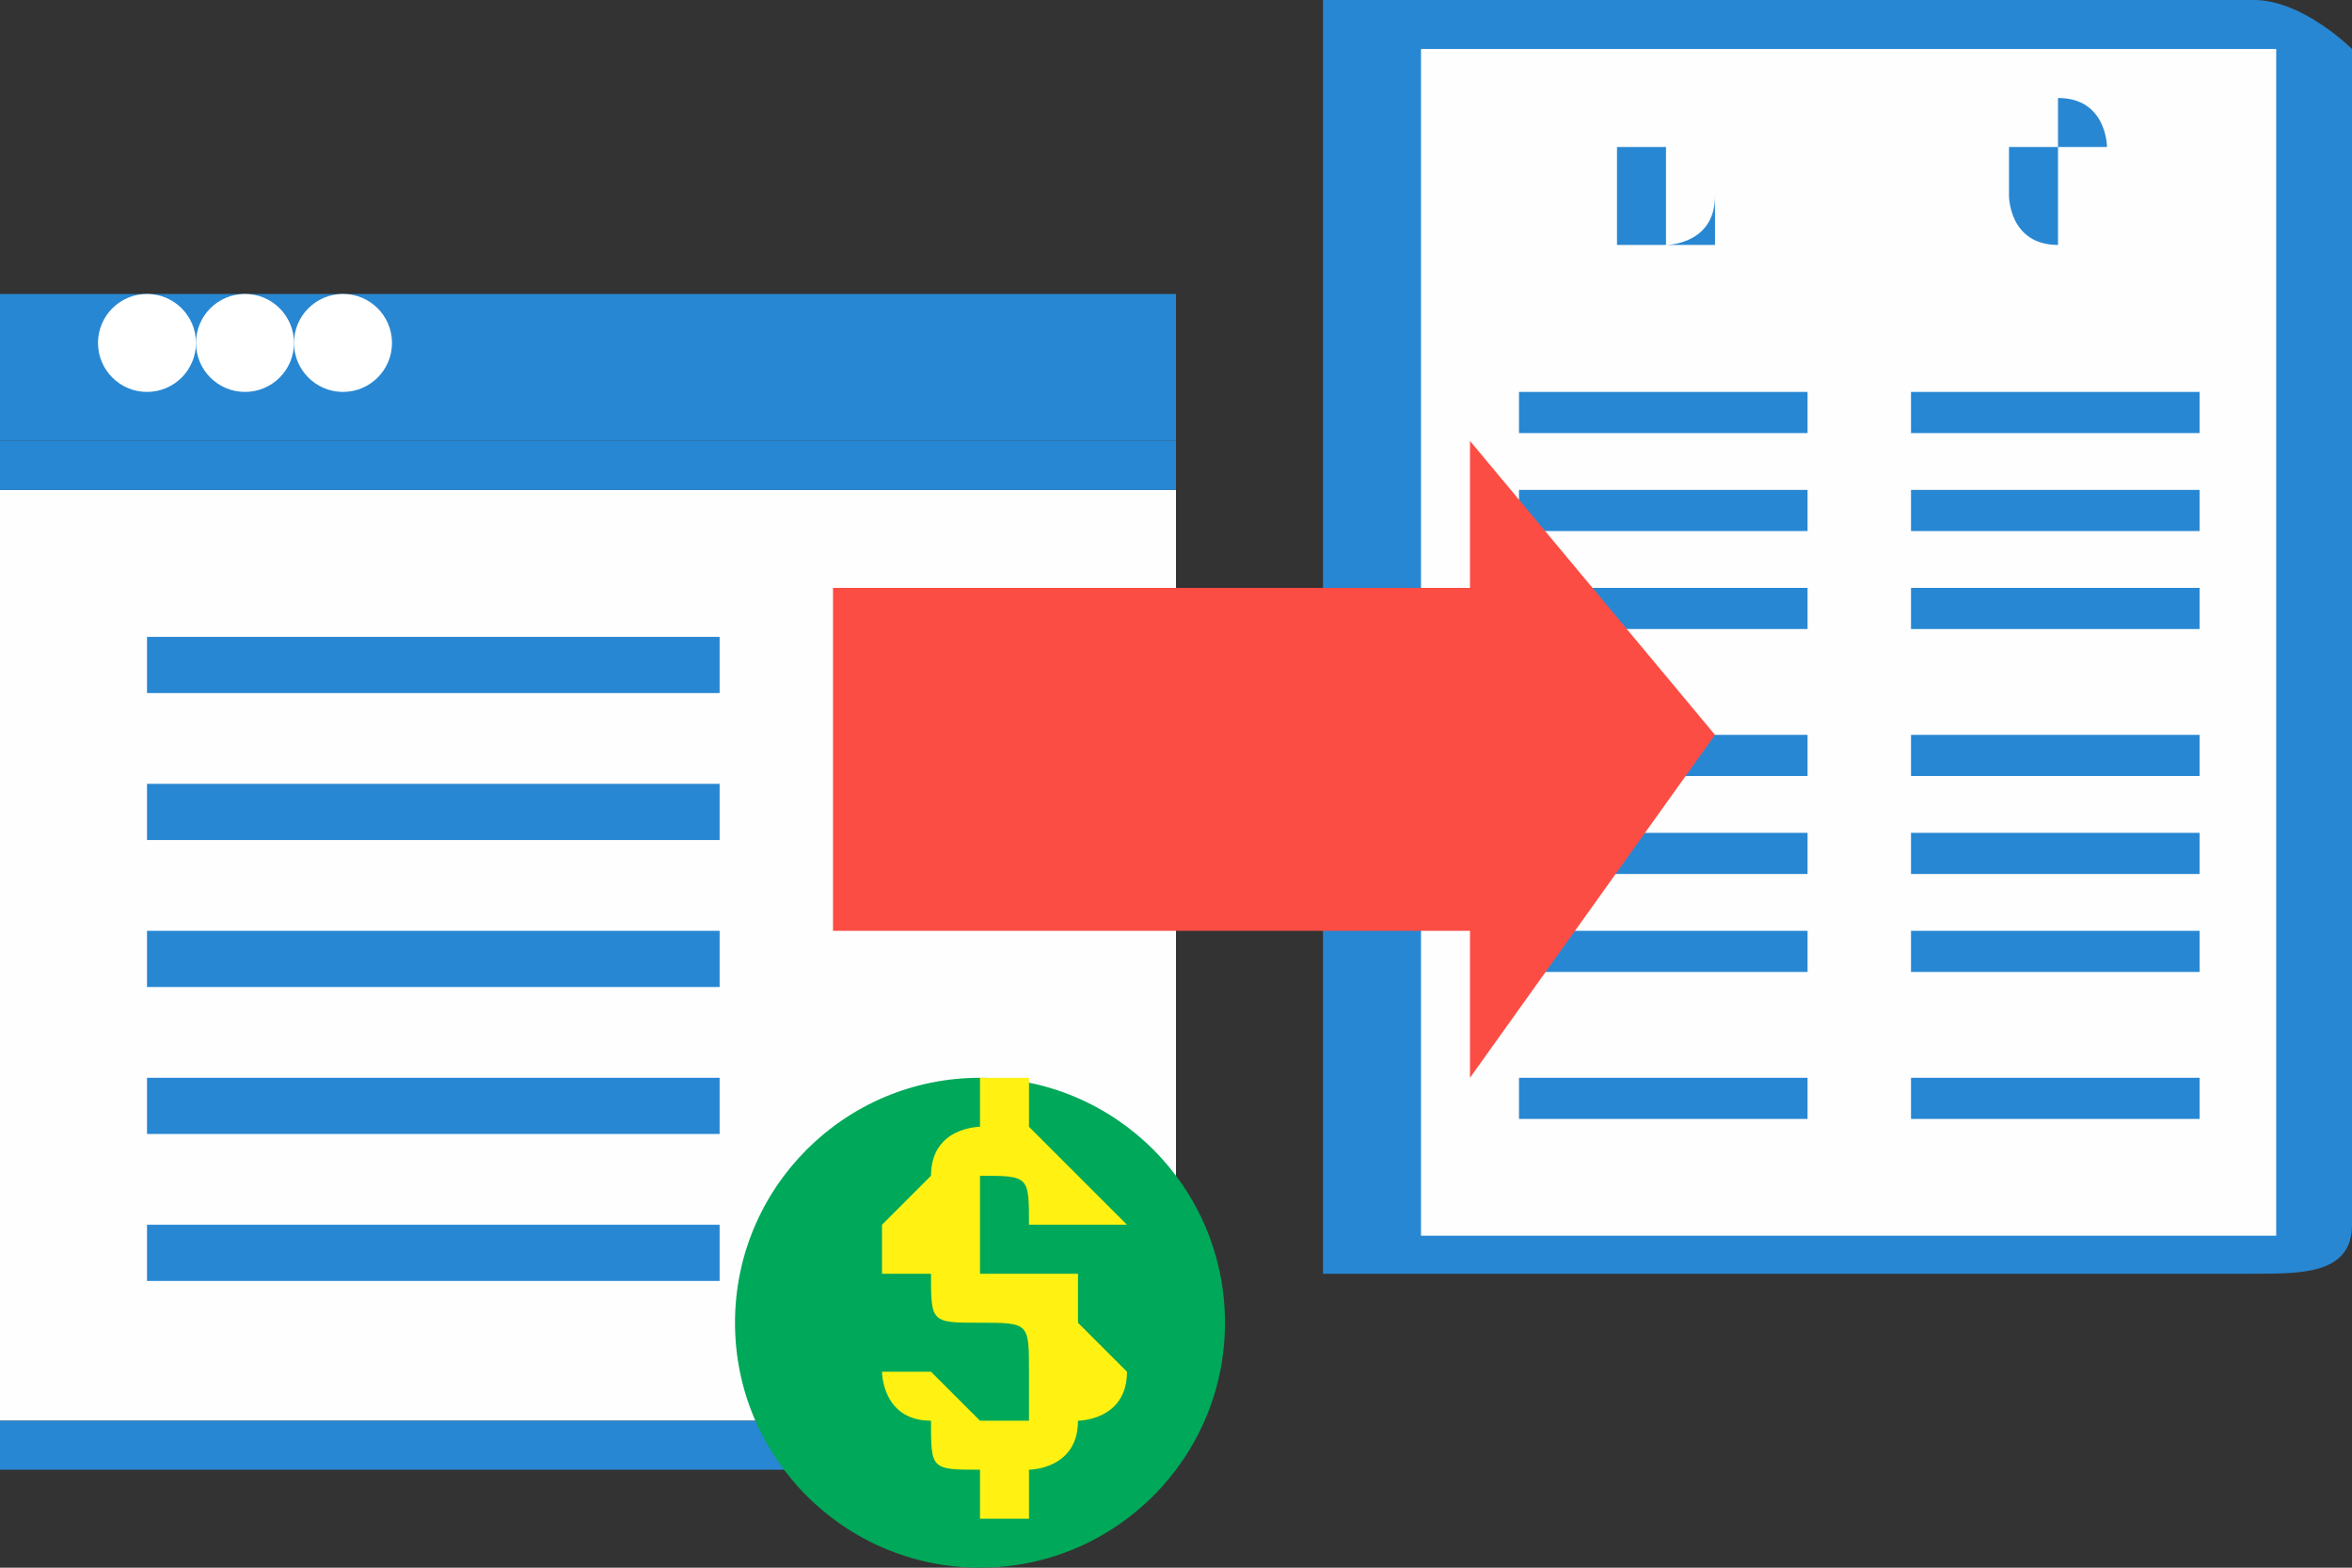 <?xml version="1.0" encoding="UTF-8"?>
<!DOCTYPE svg PUBLIC "-//W3C//DTD SVG 1.1//EN" "http://www.w3.org/Graphics/SVG/1.1/DTD/svg11.dtd">
<!-- Creator: CorelDRAW X7 -->
<svg xmlns="http://www.w3.org/2000/svg" xml:space="preserve" width="48px" height="32px" version="1.1" style="shape-rendering:geometricPrecision; text-rendering:geometricPrecision; image-rendering:optimizeQuality; fill-rule:evenodd; clip-rule:evenodd"
viewBox="0 0 48 32"
 xmlns:xlink="http://www.w3.org/1999/xlink">
 <rect x="0" y="0" width="48" height="32" fill="#333333" stroke="none"/>
 <defs>
  <style type="text/css">
   <![CDATA[
    .fil1 {fill:#FEFEFE}
    .fil6 {fill:#00A859}
    .fil0 {fill:#2887D2}
    .fil3 {fill:#2887D2}
    .fil4 {fill:white}
    .fil7 {fill:#FFF212;fill-rule:nonzero}
    .fil2 {fill:#2887D2;fill-rule:nonzero}
    .fil5 {fill:#FC4D44;fill-rule:nonzero}
   ]]>
  </style>
 </defs>
 <g id="Layer_x0020_1">
  <g id="_807759016">
   <g>
    <path class="fil0" d="M29 26l17 0c1,0 2,0 2,-1l0 -24c0,0 -1,-1 -2,-1l-17 0 0 0 -2 0 0 26 2 0z"/>
    <rect class="fil1" x="29" y="1" width="17.453" height="24.223"/>
    <g>
     <g>
      <g>
       <polygon class="fil2" points="45,6 31,6 31,6 45,6 "/>
      </g>
      <g>
       <polygon class="fil2" points="38,23 38,6 38,6 38,23 "/>
      </g>
      <rect class="fil3" x="39" y="8" width="5.889" height="0.84"/>
      <rect class="fil3" x="39" y="10" width="5.889" height="0.84"/>
      <rect class="fil3" x="39" y="12" width="5.889" height="0.84"/>
      <rect class="fil3" x="31" y="15" width="5.889" height="0.84"/>
      <rect class="fil3" x="39" y="15" width="5.889" height="0.84"/>
      <rect class="fil3" x="31" y="8" width="5.889" height="0.84"/>
      <rect class="fil3" x="31" y="10" width="5.889" height="0.84"/>
      <rect class="fil3" x="31" y="12" width="5.889" height="0.84"/>
      <rect class="fil3" x="31" y="17" width="5.889" height="0.84"/>
      <rect class="fil3" x="39" y="17" width="5.889" height="0.84"/>
      <rect class="fil3" x="31" y="19" width="5.889" height="0.84"/>
      <rect class="fil3" x="39" y="19" width="5.889" height="0.84"/>
      <rect class="fil3" x="31" y="22" width="5.889" height="0.84"/>
      <rect class="fil3" x="39" y="22" width="5.889" height="0.84"/>
     </g>
     <path class="fil2" d="M33 5l0 -2 1 0c0,0 1,0 1,0 0,0 0,0 0,0 0,0 0,0 0,1l0 0c0,0 0,0 0,0 0,1 0,1 0,1 0,0 -1,0 -1,0l-1 0zm1 -2l0 2 0 0c0,0 1,0 1,-1 0,0 0,0 0,0l0 0c0,-1 0,-1 0,-1 0,0 -1,0 -1,0l0 0z"/>
     <path class="fil2" d="M43 4c0,0 0,1 0,1 0,0 0,0 -1,0 0,0 0,0 0,0 -1,0 -1,-1 -1,-1l0 0c0,-1 0,-1 0,-1 1,0 1,0 1,0 0,0 0,-1 0,-1 1,0 1,1 1,1 0,0 0,0 0,0l0 0c0,0 0,0 0,0 0,0 0,0 -1,0 0,0 0,0 0,0 0,0 0,0 0,1l0 0c0,0 0,0 0,0 0,1 0,1 0,1 1,0 1,0 1,0 0,-1 0,-1 0,-1l0 0z"/>
    </g>
   </g>
   <g>
    <g id="_807760888">
     <g>
      <polygon class="fil1" points="0,10 24,10 24,29 0,29 "/>
      <path id="1" class="fil2" d="M24 10l-24 0 0 -1 24 0 0 1 0 0zm0 -1l0 0 0 1 0 -1zm0 20l0 -19 0 0 0 19 0 1 0 -1zm0 0l0 1 0 0 0 -1zm-24 0l24 0 0 1 -24 0 0 -1 0 0zm0 1l0 0 0 -1 0 1zm0 -20l0 19 0 0 0 -19 0 -1 0 1zm0 0l0 -1 0 0 0 1z"/>
     </g>
     <path class="fil3" d="M24 9c0,0 0,0 0,0l0 -3c0,0 -1,0 -1,0l-22 0c0,0 -1,0 -1,0l0 3c0,0 0,0 0,0l24 0z"/>
     <circle class="fil4" cx="3" cy="7" r="1"/>
     <circle class="fil4" cx="5" cy="7" r="1"/>
     <circle class="fil4" cx="7" cy="7" r="1"/>
    </g>
    <g>
     <rect class="fil3" x="3" y="13" width="11.686" height="1.147"/>
     <rect class="fil3" x="3" y="16" width="11.686" height="1.147"/>
     <rect class="fil3" x="3" y="19" width="11.686" height="1.147"/>
     <rect class="fil3" x="3" y="22" width="11.686" height="1.147"/>
     <rect class="fil3" x="3" y="25" width="11.686" height="1.147"/>
    </g>
   </g>
   <path class="fil5" d="M17 19l13 0 0 3 5 -7 -5 -6 0 3 -13 0 0 7zm6 0m7 1m3 -1m0 -7m-3 -2m-7 2m-6 3"/>
   <g>
    <circle class="fil6" cx="20" cy="27" r="5"/>
    <path class="fil7" d="M21 28c0,0 0,0 0,0 0,-1 0,-1 -1,-1 0,0 0,0 0,0 -1,0 -1,0 -1,-1 0,0 0,0 -1,0 0,0 0,-1 0,-1 0,0 1,-1 1,-1 0,-1 1,-1 1,-1l0 -1 1 0 0 1c0,0 1,1 1,1 0,0 1,1 1,1l-2 0c0,0 0,0 0,0 0,-1 0,-1 -1,-1 0,0 0,0 0,0 0,1 0,1 0,1 0,0 0,0 0,1 0,0 0,0 1,0 0,0 0,0 1,0 0,1 0,1 0,1 0,0 0,0 0,0 1,1 1,1 1,1 0,1 -1,1 -1,1 0,1 -1,1 -1,1l0 1 -1 0 0 -1c-1,0 -1,0 -1,-1 -1,0 -1,-1 -1,-1l1 0c0,0 0,0 1,1 0,0 0,0 0,0 1,0 1,0 1,0 0,0 0,-1 0,-1z"/>
   </g>
  </g>
 </g>
</svg>
